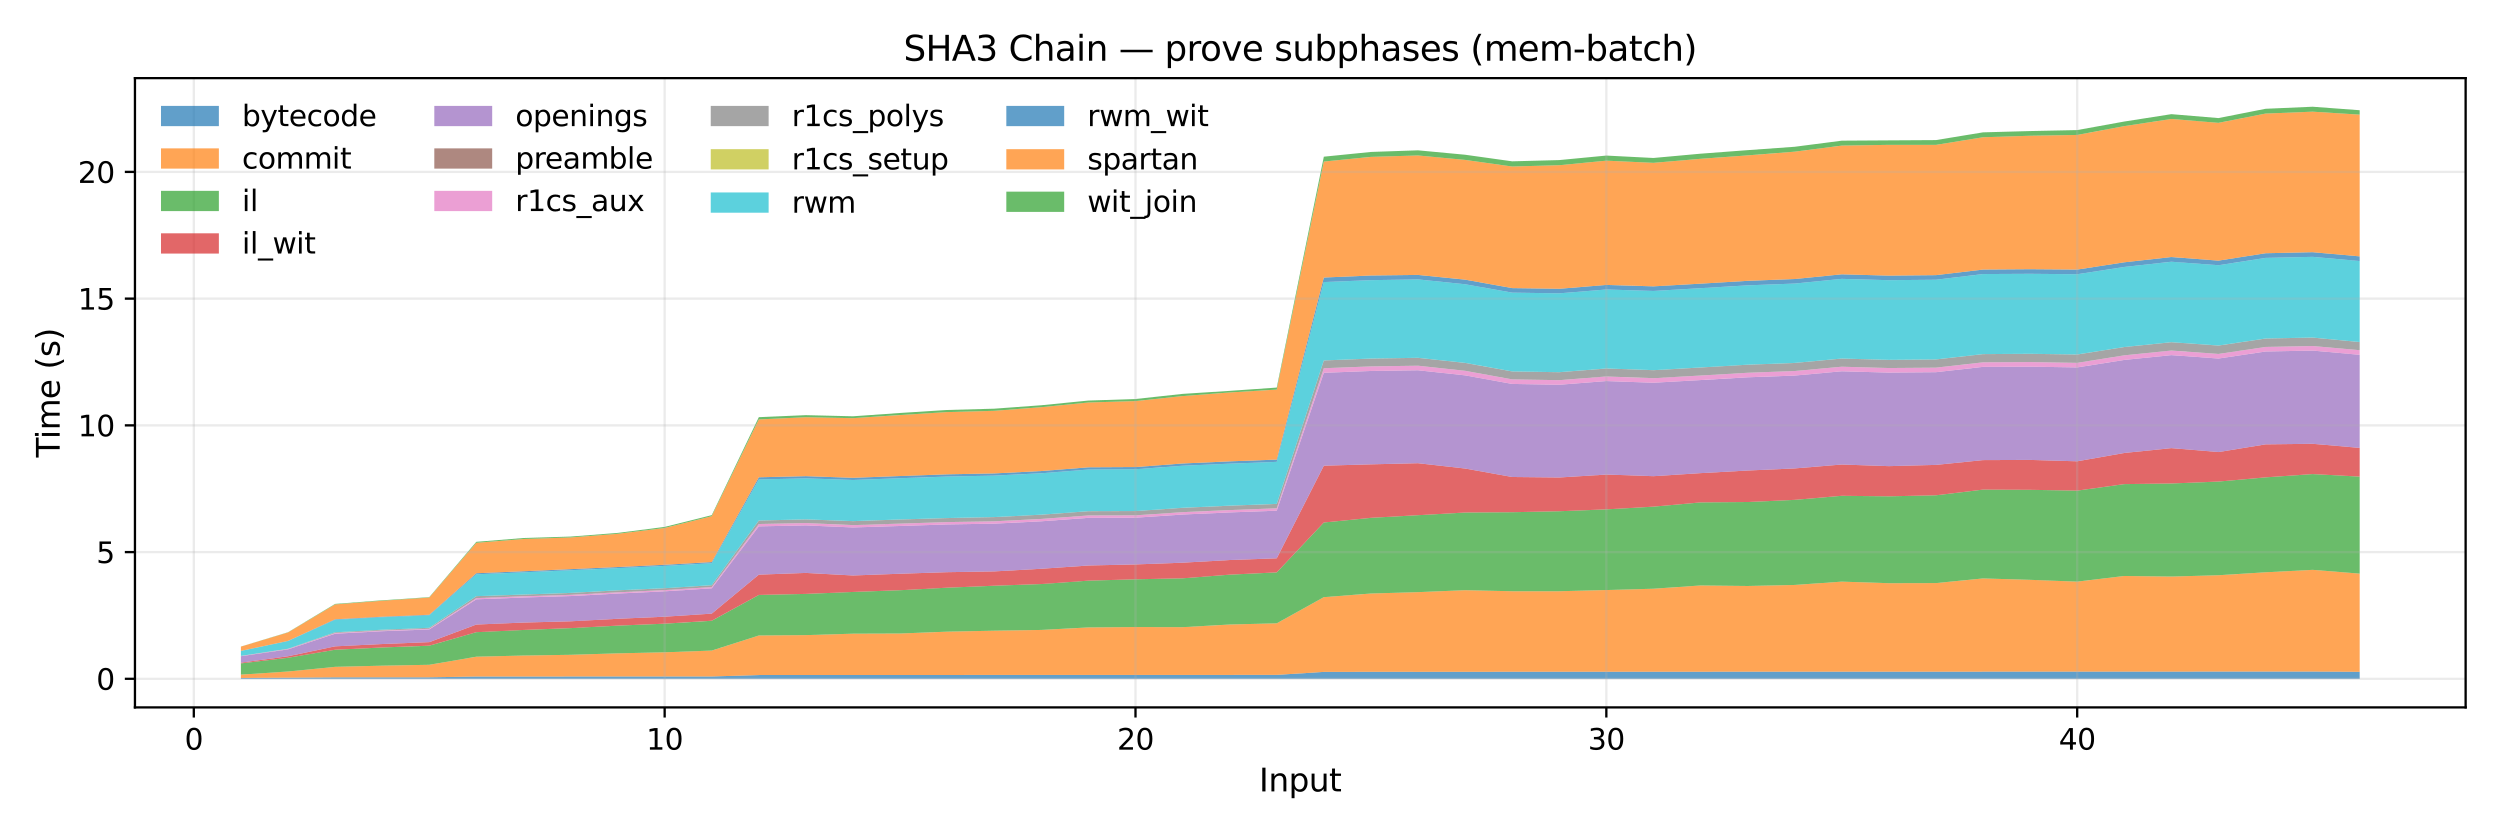 <?xml version="1.0" encoding="utf-8" standalone="no"?>
<!DOCTYPE svg PUBLIC "-//W3C//DTD SVG 1.1//EN"
  "http://www.w3.org/Graphics/SVG/1.1/DTD/svg11.dtd">
<svg xmlns:xlink="http://www.w3.org/1999/xlink" width="864pt" height="288pt" viewBox="0 0 864 288" xmlns="http://www.w3.org/2000/svg" version="1.1">
 <defs>
  <style type="text/css">*{stroke-linejoin: round; stroke-linecap: butt}</style>
 </defs>
 <g id="figure_1">
  <g id="patch_1">
   <path d="M 0 288 
L 864 288 
L 864 0 
L 0 0 
z
" style="fill: #ffffff"/>
  </g>
  <g id="axes_1">
   <g id="patch_2">
    <path d="M 46.64 244.48 
L 852.12 244.48 
L 852.12 27 
L 46.64 27 
z
" style="fill: #ffffff"/>
   </g>
   <g id="FillBetweenPolyCollection_1">
    <path d="M 83.253 234.314 
L 83.253 234.595 
L 99.525 234.595 
L 115.797 234.595 
L 132.07 234.595 
L 148.342 234.595 
L 164.614 234.595 
L 180.887 234.595 
L 197.159 234.595 
L 213.431 234.595 
L 229.704 234.595 
L 245.976 234.595 
L 262.248 234.595 
L 278.521 234.595 
L 294.793 234.595 
L 311.065 234.595 
L 327.338 234.595 
L 343.61 234.595 
L 359.882 234.595 
L 376.155 234.595 
L 392.427 234.595 
L 408.699 234.595 
L 424.972 234.595 
L 441.244 234.595 
L 457.516 234.595 
L 473.788 234.595 
L 490.061 234.595 
L 506.333 234.595 
L 522.605 234.595 
L 538.878 234.595 
L 555.15 234.595 
L 571.422 234.595 
L 587.695 234.595 
L 603.967 234.595 
L 620.239 234.595 
L 636.512 234.595 
L 652.784 234.595 
L 669.056 234.595 
L 685.329 234.595 
L 701.601 234.595 
L 717.873 234.595 
L 734.146 234.595 
L 750.418 234.595 
L 766.69 234.595 
L 782.963 234.595 
L 799.235 234.595 
L 815.507 234.595 
L 815.507 232.177 
L 815.507 232.177 
L 799.235 232.081 
L 782.963 232.089 
L 766.69 232.089 
L 750.418 232.098 
L 734.146 232.098 
L 717.873 232.107 
L 701.601 232.107 
L 685.329 232.116 
L 669.056 232.124 
L 652.784 232.124 
L 636.512 232.133 
L 620.239 232.133 
L 603.967 232.133 
L 587.695 232.142 
L 571.422 232.151 
L 555.15 232.16 
L 538.878 232.16 
L 522.605 232.16 
L 506.333 232.168 
L 490.061 232.186 
L 473.788 232.177 
L 457.516 232.203 
L 441.244 233.237 
L 424.972 233.246 
L 408.699 233.254 
L 392.427 233.254 
L 376.155 233.263 
L 359.882 233.263 
L 343.61 233.263 
L 327.338 233.272 
L 311.065 233.281 
L 294.793 233.289 
L 278.521 233.289 
L 262.248 233.289 
L 245.976 233.789 
L 229.704 233.789 
L 213.431 233.797 
L 197.159 233.797 
L 180.887 233.806 
L 164.614 233.806 
L 148.342 234.078 
L 132.07 234.078 
L 115.797 234.087 
L 99.525 234.218 
L 83.253 234.314 
z
" clip-path="url(#p583b10839e)" style="fill: #1f77b4; fill-opacity: 0.7"/>
   </g>
   <g id="FillBetweenPolyCollection_2">
    <path d="M 83.253 233.141 
L 83.253 234.314 
L 99.525 234.218 
L 115.797 234.087 
L 132.07 234.078 
L 148.342 234.078 
L 164.614 233.806 
L 180.887 233.806 
L 197.159 233.797 
L 213.431 233.797 
L 229.704 233.789 
L 245.976 233.789 
L 262.248 233.289 
L 278.521 233.289 
L 294.793 233.289 
L 311.065 233.281 
L 327.338 233.272 
L 343.61 233.263 
L 359.882 233.263 
L 376.155 233.263 
L 392.427 233.254 
L 408.699 233.254 
L 424.972 233.246 
L 441.244 233.237 
L 457.516 232.203 
L 473.788 232.177 
L 490.061 232.186 
L 506.333 232.168 
L 522.605 232.16 
L 538.878 232.16 
L 555.15 232.16 
L 571.422 232.151 
L 587.695 232.142 
L 603.967 232.133 
L 620.239 232.133 
L 636.512 232.133 
L 652.784 232.124 
L 669.056 232.124 
L 685.329 232.116 
L 701.601 232.107 
L 717.873 232.107 
L 734.146 232.098 
L 750.418 232.098 
L 766.69 232.089 
L 782.963 232.089 
L 799.235 232.081 
L 815.507 232.177 
L 815.507 198.245 
L 815.507 198.245 
L 799.235 196.939 
L 782.963 197.78 
L 766.69 198.805 
L 750.418 199.261 
L 734.146 199.059 
L 717.873 201.012 
L 701.601 200.39 
L 685.329 199.909 
L 669.056 201.512 
L 652.784 201.555 
L 636.512 201.012 
L 620.239 202.16 
L 603.967 202.519 
L 587.695 202.335 
L 571.422 203.465 
L 555.15 203.912 
L 538.878 204.332 
L 522.605 204.332 
L 506.333 203.973 
L 490.061 204.647 
L 473.788 205.12 
L 457.516 206.373 
L 441.244 215.421 
L 424.972 215.833 
L 408.699 216.752 
L 392.427 216.709 
L 376.155 216.84 
L 359.882 217.707 
L 343.61 217.97 
L 327.338 218.303 
L 311.065 218.942 
L 294.793 219.003 
L 278.521 219.494 
L 262.248 219.625 
L 245.976 224.837 
L 229.704 225.433 
L 213.431 225.8 
L 197.159 226.3 
L 180.887 226.554 
L 164.614 226.957 
L 148.342 229.751 
L 132.07 230.057 
L 115.797 230.46 
L 99.525 232.072 
L 83.253 233.141 
z
" clip-path="url(#p583b10839e)" style="fill: #ff7f0e; fill-opacity: 0.7"/>
   </g>
   <g id="FillBetweenPolyCollection_3">
    <path d="M 83.253 229.269 
L 83.253 233.141 
L 99.525 232.072 
L 115.797 230.46 
L 132.07 230.057 
L 148.342 229.751 
L 164.614 226.957 
L 180.887 226.554 
L 197.159 226.3 
L 213.431 225.8 
L 229.704 225.433 
L 245.976 224.837 
L 262.248 219.625 
L 278.521 219.494 
L 294.793 219.003 
L 311.065 218.942 
L 327.338 218.303 
L 343.61 217.97 
L 359.882 217.707 
L 376.155 216.84 
L 392.427 216.709 
L 408.699 216.752 
L 424.972 215.833 
L 441.244 215.421 
L 457.516 206.373 
L 473.788 205.12 
L 490.061 204.647 
L 506.333 203.973 
L 522.605 204.332 
L 538.878 204.332 
L 555.15 203.912 
L 571.422 203.465 
L 587.695 202.335 
L 603.967 202.519 
L 620.239 202.16 
L 636.512 201.012 
L 652.784 201.555 
L 669.056 201.512 
L 685.329 199.909 
L 701.601 200.39 
L 717.873 201.012 
L 734.146 199.059 
L 750.418 199.261 
L 766.69 198.805 
L 782.963 197.78 
L 799.235 196.939 
L 815.507 198.245 
L 815.507 164.715 
L 815.507 164.715 
L 799.235 163.839 
L 782.963 164.978 
L 766.69 166.423 
L 750.418 167.089 
L 734.146 167.308 
L 717.873 169.559 
L 701.601 169.278 
L 685.329 169.208 
L 669.056 171.17 
L 652.784 171.529 
L 636.512 171.346 
L 620.239 172.747 
L 603.967 173.491 
L 587.695 173.632 
L 571.422 175.094 
L 555.15 176.032 
L 538.878 176.68 
L 522.605 177.021 
L 506.333 177.126 
L 490.061 178.046 
L 473.788 178.957 
L 457.516 180.569 
L 441.244 197.815 
L 424.972 198.604 
L 408.699 199.865 
L 392.427 200.207 
L 376.155 200.671 
L 359.882 201.844 
L 343.61 202.423 
L 327.338 203.106 
L 311.065 203.973 
L 294.793 204.577 
L 278.521 205.252 
L 262.248 205.611 
L 245.976 214.528 
L 229.704 215.544 
L 213.431 216.218 
L 197.159 217.076 
L 180.887 217.716 
L 164.614 218.478 
L 148.342 223.146 
L 132.07 223.768 
L 115.797 224.548 
L 99.525 227.325 
L 83.253 229.269 
z
" clip-path="url(#p583b10839e)" style="fill: #2ca02c; fill-opacity: 0.7"/>
   </g>
   <g id="FillBetweenPolyCollection_4">
    <path d="M 83.253 229.006 
L 83.253 229.269 
L 99.525 227.325 
L 115.797 224.548 
L 132.07 223.768 
L 148.342 223.146 
L 164.614 218.478 
L 180.887 217.716 
L 197.159 217.076 
L 213.431 216.218 
L 229.704 215.544 
L 245.976 214.528 
L 262.248 205.611 
L 278.521 205.252 
L 294.793 204.577 
L 311.065 203.973 
L 327.338 203.106 
L 343.61 202.423 
L 359.882 201.844 
L 376.155 200.671 
L 392.427 200.207 
L 408.699 199.865 
L 424.972 198.604 
L 441.244 197.815 
L 457.516 180.569 
L 473.788 178.957 
L 490.061 178.046 
L 506.333 177.126 
L 522.605 177.021 
L 538.878 176.68 
L 555.15 176.032 
L 571.422 175.094 
L 587.695 173.632 
L 603.967 173.491 
L 620.239 172.747 
L 636.512 171.346 
L 652.784 171.529 
L 669.056 171.17 
L 685.329 169.208 
L 701.601 169.278 
L 717.873 169.559 
L 734.146 167.308 
L 750.418 167.089 
L 766.69 166.423 
L 782.963 164.978 
L 799.235 163.839 
L 815.507 164.715 
L 815.507 154.791 
L 815.507 154.791 
L 799.235 153.372 
L 782.963 153.573 
L 766.69 156.227 
L 750.418 154.87 
L 734.146 156.543 
L 717.873 159.424 
L 701.601 158.943 
L 685.329 159.013 
L 669.056 160.668 
L 652.784 161.097 
L 636.512 160.537 
L 620.239 161.886 
L 603.967 162.613 
L 587.695 163.515 
L 571.422 164.566 
L 555.15 164.005 
L 538.878 165.021 
L 522.605 164.846 
L 506.333 161.921 
L 490.061 160.081 
L 473.788 160.476 
L 457.516 160.94 
L 441.244 192.945 
L 424.972 193.541 
L 408.699 194.461 
L 392.427 195.065 
L 376.155 195.433 
L 359.882 196.563 
L 343.61 197.474 
L 327.338 197.745 
L 311.065 198.28 
L 294.793 198.884 
L 278.521 197.999 
L 262.248 198.595 
L 245.976 212.066 
L 229.704 213.126 
L 213.431 213.853 
L 197.159 214.72 
L 180.887 215.158 
L 164.614 215.841 
L 148.342 221.92 
L 132.07 222.568 
L 115.797 223.374 
L 99.525 226.799 
L 83.253 229.006 
z
" clip-path="url(#p583b10839e)" style="fill: #d62728; fill-opacity: 0.7"/>
   </g>
   <g id="FillBetweenPolyCollection_5">
    <path d="M 83.253 226.773 
L 83.253 229.006 
L 99.525 226.799 
L 115.797 223.374 
L 132.07 222.568 
L 148.342 221.92 
L 164.614 215.841 
L 180.887 215.158 
L 197.159 214.72 
L 213.431 213.853 
L 229.704 213.126 
L 245.976 212.066 
L 262.248 198.595 
L 278.521 197.999 
L 294.793 198.884 
L 311.065 198.28 
L 327.338 197.745 
L 343.61 197.474 
L 359.882 196.563 
L 376.155 195.433 
L 392.427 195.065 
L 408.699 194.461 
L 424.972 193.541 
L 441.244 192.945 
L 457.516 160.94 
L 473.788 160.476 
L 490.061 160.081 
L 506.333 161.921 
L 522.605 164.846 
L 538.878 165.021 
L 555.15 164.005 
L 571.422 164.566 
L 587.695 163.515 
L 603.967 162.613 
L 620.239 161.886 
L 636.512 160.537 
L 652.784 161.097 
L 669.056 160.668 
L 685.329 159.013 
L 701.601 158.943 
L 717.873 159.424 
L 734.146 156.543 
L 750.418 154.87 
L 766.69 156.227 
L 782.963 153.573 
L 799.235 153.372 
L 815.507 154.791 
L 815.507 122.619 
L 815.507 122.619 
L 799.235 121.156 
L 782.963 121.48 
L 766.69 123.907 
L 750.418 122.733 
L 734.146 124.388 
L 717.873 126.981 
L 701.601 126.709 
L 685.329 126.788 
L 669.056 128.628 
L 652.784 128.768 
L 636.512 128.312 
L 620.239 129.793 
L 603.967 130.397 
L 587.695 131.352 
L 571.422 132.271 
L 555.15 131.693 
L 538.878 132.972 
L 522.605 132.683 
L 506.333 129.723 
L 490.061 127.962 
L 473.788 128.207 
L 457.516 128.838 
L 441.244 176.487 
L 424.972 177.091 
L 408.699 177.818 
L 392.427 178.913 
L 376.155 178.957 
L 359.882 180.157 
L 343.61 180.972 
L 327.338 181.243 
L 311.065 181.778 
L 294.793 182.286 
L 278.521 181.576 
L 262.248 181.909 
L 245.976 203.316 
L 229.704 204.358 
L 213.431 205.129 
L 197.159 205.996 
L 180.887 206.496 
L 164.614 207.126 
L 148.342 217.532 
L 132.07 218.145 
L 115.797 219.012 
L 99.525 224.417 
L 83.253 226.773 
z
" clip-path="url(#p583b10839e)" style="fill: #9467bd; fill-opacity: 0.7"/>
   </g>
   <g id="FillBetweenPolyCollection_6">
    <path d="M 83.253 226.773 
L 83.253 226.773 
L 99.525 224.417 
L 115.797 219.012 
L 132.07 218.145 
L 148.342 217.532 
L 164.614 207.126 
L 180.887 206.496 
L 197.159 205.996 
L 213.431 205.129 
L 229.704 204.358 
L 245.976 203.316 
L 262.248 181.909 
L 278.521 181.576 
L 294.793 182.286 
L 311.065 181.778 
L 327.338 181.243 
L 343.61 180.972 
L 359.882 180.157 
L 376.155 178.957 
L 392.427 178.913 
L 408.699 177.818 
L 424.972 177.091 
L 441.244 176.487 
L 457.516 128.838 
L 473.788 128.207 
L 490.061 127.962 
L 506.333 129.723 
L 522.605 132.683 
L 538.878 132.972 
L 555.15 131.693 
L 571.422 132.271 
L 587.695 131.352 
L 603.967 130.397 
L 620.239 129.793 
L 636.512 128.312 
L 652.784 128.768 
L 669.056 128.628 
L 685.329 126.788 
L 701.601 126.709 
L 717.873 126.981 
L 734.146 124.388 
L 750.418 122.733 
L 766.69 123.907 
L 782.963 121.48 
L 799.235 121.156 
L 815.507 122.619 
L 815.507 122.619 
L 815.507 122.619 
L 799.235 121.156 
L 782.963 121.48 
L 766.69 123.907 
L 750.418 122.733 
L 734.146 124.388 
L 717.873 126.981 
L 701.601 126.709 
L 685.329 126.788 
L 669.056 128.628 
L 652.784 128.768 
L 636.512 128.312 
L 620.239 129.793 
L 603.967 130.397 
L 587.695 131.352 
L 571.422 132.271 
L 555.15 131.693 
L 538.878 132.972 
L 522.605 132.683 
L 506.333 129.723 
L 490.061 127.962 
L 473.788 128.207 
L 457.516 128.838 
L 441.244 176.487 
L 424.972 177.091 
L 408.699 177.818 
L 392.427 178.913 
L 376.155 178.957 
L 359.882 180.157 
L 343.61 180.972 
L 327.338 181.243 
L 311.065 181.778 
L 294.793 182.286 
L 278.521 181.576 
L 262.248 181.909 
L 245.976 203.316 
L 229.704 204.358 
L 213.431 205.129 
L 197.159 205.996 
L 180.887 206.496 
L 164.614 207.126 
L 148.342 217.532 
L 132.07 218.145 
L 115.797 219.012 
L 99.525 224.417 
L 83.253 226.773 
z
" clip-path="url(#p583b10839e)" style="fill: #8c564b; fill-opacity: 0.7"/>
   </g>
   <g id="FillBetweenPolyCollection_7">
    <path d="M 83.253 226.703 
L 83.253 226.773 
L 99.525 224.417 
L 115.797 219.012 
L 132.07 218.145 
L 148.342 217.532 
L 164.614 207.126 
L 180.887 206.496 
L 197.159 205.996 
L 213.431 205.129 
L 229.704 204.358 
L 245.976 203.316 
L 262.248 181.909 
L 278.521 181.576 
L 294.793 182.286 
L 311.065 181.778 
L 327.338 181.243 
L 343.61 180.972 
L 359.882 180.157 
L 376.155 178.957 
L 392.427 178.913 
L 408.699 177.818 
L 424.972 177.091 
L 441.244 176.487 
L 457.516 128.838 
L 473.788 128.207 
L 490.061 127.962 
L 506.333 129.723 
L 522.605 132.683 
L 538.878 132.972 
L 555.15 131.693 
L 571.422 132.271 
L 587.695 131.352 
L 603.967 130.397 
L 620.239 129.793 
L 636.512 128.312 
L 652.784 128.768 
L 669.056 128.628 
L 685.329 126.788 
L 701.601 126.709 
L 717.873 126.981 
L 734.146 124.388 
L 750.418 122.733 
L 766.69 123.907 
L 782.963 121.48 
L 799.235 121.156 
L 815.507 122.619 
L 815.507 121.034 
L 815.507 121.034 
L 799.235 119.58 
L 782.963 119.904 
L 766.69 122.321 
L 750.418 121.147 
L 734.146 122.803 
L 717.873 125.404 
L 701.601 125.133 
L 685.329 125.22 
L 669.056 127.06 
L 652.784 127.191 
L 636.512 126.736 
L 620.239 128.225 
L 603.967 128.829 
L 587.695 129.784 
L 571.422 130.704 
L 555.15 130.108 
L 538.878 131.387 
L 522.605 131.106 
L 506.333 128.146 
L 490.061 126.385 
L 473.788 126.631 
L 457.516 127.261 
L 441.244 175.672 
L 424.972 176.277 
L 408.699 177.004 
L 392.427 178.099 
L 376.155 178.143 
L 359.882 179.343 
L 343.61 180.166 
L 327.338 180.437 
L 311.065 180.963 
L 294.793 181.48 
L 278.521 180.761 
L 262.248 181.103 
L 245.976 202.887 
L 229.704 203.929 
L 213.431 204.7 
L 197.159 205.576 
L 180.887 206.066 
L 164.614 206.706 
L 148.342 217.295 
L 132.07 217.917 
L 115.797 218.784 
L 99.525 224.285 
L 83.253 226.703 
z
" clip-path="url(#p583b10839e)" style="fill: #e377c2; fill-opacity: 0.7"/>
   </g>
   <g id="FillBetweenPolyCollection_8">
    <path d="M 83.253 226.676 
L 83.253 226.703 
L 99.525 224.285 
L 115.797 218.784 
L 132.07 217.917 
L 148.342 217.295 
L 164.614 206.706 
L 180.887 206.066 
L 197.159 205.576 
L 213.431 204.7 
L 229.704 203.929 
L 245.976 202.887 
L 262.248 181.103 
L 278.521 180.761 
L 294.793 181.48 
L 311.065 180.963 
L 327.338 180.437 
L 343.61 180.166 
L 359.882 179.343 
L 376.155 178.143 
L 392.427 178.099 
L 408.699 177.004 
L 424.972 176.277 
L 441.244 175.672 
L 457.516 127.261 
L 473.788 126.631 
L 490.061 126.385 
L 506.333 128.146 
L 522.605 131.106 
L 538.878 131.387 
L 555.15 130.108 
L 571.422 130.704 
L 587.695 129.784 
L 603.967 128.829 
L 620.239 128.225 
L 636.512 126.736 
L 652.784 127.191 
L 669.056 127.06 
L 685.329 125.22 
L 701.601 125.133 
L 717.873 125.404 
L 734.146 122.803 
L 750.418 121.147 
L 766.69 122.321 
L 782.963 119.904 
L 799.235 119.58 
L 815.507 121.034 
L 815.507 118.222 
L 815.507 118.222 
L 799.235 116.663 
L 782.963 116.996 
L 766.69 119.422 
L 750.418 118.266 
L 734.146 119.93 
L 717.873 122.514 
L 701.601 122.277 
L 685.329 122.382 
L 669.056 124.222 
L 652.784 124.371 
L 636.512 123.915 
L 620.239 125.431 
L 603.967 126.044 
L 587.695 127.007 
L 571.422 127.936 
L 555.15 127.349 
L 538.878 128.636 
L 522.605 128.365 
L 506.333 125.413 
L 490.061 123.661 
L 473.788 123.924 
L 457.516 124.572 
L 441.244 174.14 
L 424.972 174.762 
L 408.699 175.497 
L 392.427 176.618 
L 376.155 176.671 
L 359.882 177.871 
L 343.61 178.703 
L 327.338 179.045 
L 311.065 179.535 
L 294.793 180.105 
L 278.521 179.5 
L 262.248 179.894 
L 245.976 202.239 
L 229.704 203.29 
L 213.431 204.017 
L 197.159 204.91 
L 180.887 205.479 
L 164.614 206.031 
L 148.342 216.971 
L 132.07 217.637 
L 115.797 218.522 
L 99.525 224.215 
L 83.253 226.676 
z
" clip-path="url(#p583b10839e)" style="fill: #7f7f7f; fill-opacity: 0.7"/>
   </g>
   <g id="FillBetweenPolyCollection_9">
    <path d="M 83.253 226.668 
L 83.253 226.676 
L 99.525 224.215 
L 115.797 218.522 
L 132.07 217.637 
L 148.342 216.971 
L 164.614 206.031 
L 180.887 205.479 
L 197.159 204.91 
L 213.431 204.017 
L 229.704 203.29 
L 245.976 202.239 
L 262.248 179.894 
L 278.521 179.5 
L 294.793 180.105 
L 311.065 179.535 
L 327.338 179.045 
L 343.61 178.703 
L 359.882 177.871 
L 376.155 176.671 
L 392.427 176.618 
L 408.699 175.497 
L 424.972 174.762 
L 441.244 174.14 
L 457.516 124.572 
L 473.788 123.924 
L 490.061 123.661 
L 506.333 125.413 
L 522.605 128.365 
L 538.878 128.636 
L 555.15 127.349 
L 571.422 127.936 
L 587.695 127.007 
L 603.967 126.044 
L 620.239 125.431 
L 636.512 123.915 
L 652.784 124.371 
L 669.056 124.222 
L 685.329 122.382 
L 701.601 122.277 
L 717.873 122.514 
L 734.146 119.93 
L 750.418 118.266 
L 766.69 119.422 
L 782.963 116.996 
L 799.235 116.663 
L 815.507 118.222 
L 815.507 118.213 
L 815.507 118.213 
L 799.235 116.654 
L 782.963 116.987 
L 766.69 119.413 
L 750.418 118.257 
L 734.146 119.921 
L 717.873 122.505 
L 701.601 122.269 
L 685.329 122.374 
L 669.056 124.213 
L 652.784 124.362 
L 636.512 123.907 
L 620.239 125.422 
L 603.967 126.035 
L 587.695 126.998 
L 571.422 127.927 
L 555.15 127.34 
L 538.878 128.628 
L 522.605 128.356 
L 506.333 125.404 
L 490.061 123.653 
L 473.788 123.915 
L 457.516 124.563 
L 441.244 174.131 
L 424.972 174.753 
L 408.699 175.489 
L 392.427 176.61 
L 376.155 176.662 
L 359.882 177.862 
L 343.61 178.694 
L 327.338 179.036 
L 311.065 179.526 
L 294.793 180.096 
L 278.521 179.491 
L 262.248 179.886 
L 245.976 202.23 
L 229.704 203.281 
L 213.431 204.008 
L 197.159 204.901 
L 180.887 205.471 
L 164.614 206.023 
L 148.342 216.963 
L 132.07 217.628 
L 115.797 218.513 
L 99.525 224.206 
L 83.253 226.668 
z
" clip-path="url(#p583b10839e)" style="fill: #bcbd22; fill-opacity: 0.7"/>
   </g>
   <g id="FillBetweenPolyCollection_10">
    <path d="M 83.253 224.968 
L 83.253 226.668 
L 99.525 224.206 
L 115.797 218.513 
L 132.07 217.628 
L 148.342 216.963 
L 164.614 206.023 
L 180.887 205.471 
L 197.159 204.901 
L 213.431 204.008 
L 229.704 203.281 
L 245.976 202.23 
L 262.248 179.886 
L 278.521 179.491 
L 294.793 180.096 
L 311.065 179.526 
L 327.338 179.036 
L 343.61 178.694 
L 359.882 177.862 
L 376.155 176.662 
L 392.427 176.61 
L 408.699 175.489 
L 424.972 174.753 
L 441.244 174.131 
L 457.516 124.563 
L 473.788 123.915 
L 490.061 123.653 
L 506.333 125.404 
L 522.605 128.356 
L 538.878 128.628 
L 555.15 127.34 
L 571.422 127.927 
L 587.695 126.998 
L 603.967 126.035 
L 620.239 125.422 
L 636.512 123.907 
L 652.784 124.362 
L 669.056 124.213 
L 685.329 122.374 
L 701.601 122.269 
L 717.873 122.505 
L 734.146 119.921 
L 750.418 118.257 
L 766.69 119.413 
L 782.963 116.987 
L 799.235 116.654 
L 815.507 118.213 
L 815.507 90.219 
L 815.507 90.219 
L 799.235 88.765 
L 782.963 89.133 
L 766.69 91.665 
L 750.418 90.456 
L 734.146 92.26 
L 717.873 94.774 
L 701.601 94.625 
L 685.329 94.713 
L 669.056 96.675 
L 652.784 96.832 
L 636.512 96.377 
L 620.239 97.997 
L 603.967 98.619 
L 587.695 99.6 
L 571.422 100.555 
L 555.15 100.047 
L 538.878 101.378 
L 522.605 101.133 
L 506.333 98.234 
L 490.061 96.561 
L 473.788 96.824 
L 457.516 97.472 
L 441.244 159.617 
L 424.972 160.239 
L 408.699 160.957 
L 392.427 162.166 
L 376.155 162.271 
L 359.882 163.55 
L 343.61 164.373 
L 327.338 164.697 
L 311.065 165.275 
L 294.793 165.88 
L 278.521 165.319 
L 262.248 165.705 
L 245.976 194.653 
L 229.704 195.573 
L 213.431 196.344 
L 197.159 197.071 
L 180.887 197.798 
L 164.614 198.481 
L 148.342 212.653 
L 132.07 213.319 
L 115.797 214.203 
L 99.525 221.552 
L 83.253 224.968 
z
" clip-path="url(#p583b10839e)" style="fill: #17becf; fill-opacity: 0.7"/>
   </g>
   <g id="FillBetweenPolyCollection_11">
    <path d="M 83.253 224.933 
L 83.253 224.968 
L 99.525 221.552 
L 115.797 214.203 
L 132.07 213.319 
L 148.342 212.653 
L 164.614 198.481 
L 180.887 197.798 
L 197.159 197.071 
L 213.431 196.344 
L 229.704 195.573 
L 245.976 194.653 
L 262.248 165.705 
L 278.521 165.319 
L 294.793 165.88 
L 311.065 165.275 
L 327.338 164.697 
L 343.61 164.373 
L 359.882 163.55 
L 376.155 162.271 
L 392.427 162.166 
L 408.699 160.957 
L 424.972 160.239 
L 441.244 159.617 
L 457.516 97.472 
L 473.788 96.824 
L 490.061 96.561 
L 506.333 98.234 
L 522.605 101.133 
L 538.878 101.378 
L 555.15 100.047 
L 571.422 100.555 
L 587.695 99.6 
L 603.967 98.619 
L 620.239 97.997 
L 636.512 96.377 
L 652.784 96.832 
L 669.056 96.675 
L 685.329 94.713 
L 701.601 94.625 
L 717.873 94.774 
L 734.146 92.26 
L 750.418 90.456 
L 766.69 91.665 
L 782.963 89.133 
L 799.235 88.765 
L 815.507 90.219 
L 815.507 88.599 
L 815.507 88.599 
L 799.235 87.154 
L 782.963 87.521 
L 766.69 90.07 
L 750.418 88.827 
L 734.146 90.648 
L 717.873 93.162 
L 701.601 93.031 
L 685.329 93.154 
L 669.056 95.089 
L 652.784 95.256 
L 636.512 94.8 
L 620.239 96.429 
L 603.967 97.051 
L 587.695 98.032 
L 571.422 98.961 
L 555.15 98.47 
L 538.878 99.802 
L 522.605 99.565 
L 506.333 96.64 
L 490.061 95.01 
L 473.788 95.212 
L 457.516 95.913 
L 441.244 158.829 
L 424.972 159.442 
L 408.699 160.178 
L 392.427 161.404 
L 376.155 161.5 
L 359.882 162.779 
L 343.61 163.611 
L 327.338 163.927 
L 311.065 164.513 
L 294.793 165.127 
L 278.521 164.557 
L 262.248 164.951 
L 245.976 194.25 
L 229.704 195.188 
L 213.431 195.958 
L 197.159 196.694 
L 180.887 197.421 
L 164.614 198.104 
L 148.342 212.46 
L 132.07 213.135 
L 115.797 214.02 
L 99.525 221.482 
L 83.253 224.933 
z
" clip-path="url(#p583b10839e)" style="fill: #1f77b4; fill-opacity: 0.7"/>
   </g>
   <g id="FillBetweenPolyCollection_12">
    <path d="M 83.253 223.471 
L 83.253 224.933 
L 99.525 221.482 
L 115.797 214.02 
L 132.07 213.135 
L 148.342 212.46 
L 164.614 198.104 
L 180.887 197.421 
L 197.159 196.694 
L 213.431 195.958 
L 229.704 195.188 
L 245.976 194.25 
L 262.248 164.951 
L 278.521 164.557 
L 294.793 165.127 
L 311.065 164.513 
L 327.338 163.927 
L 343.61 163.611 
L 359.882 162.779 
L 376.155 161.5 
L 392.427 161.404 
L 408.699 160.178 
L 424.972 159.442 
L 441.244 158.829 
L 457.516 95.913 
L 473.788 95.212 
L 490.061 95.01 
L 506.333 96.64 
L 522.605 99.565 
L 538.878 99.802 
L 555.15 98.47 
L 571.422 98.961 
L 587.695 98.032 
L 603.967 97.051 
L 620.239 96.429 
L 636.512 94.8 
L 652.784 95.256 
L 669.056 95.089 
L 685.329 93.154 
L 701.601 93.031 
L 717.873 93.162 
L 734.146 90.648 
L 750.418 88.827 
L 766.69 90.07 
L 782.963 87.521 
L 799.235 87.154 
L 815.507 88.599 
L 815.507 39.618 
L 815.507 39.618 
L 799.235 38.593 
L 782.963 39.25 
L 766.69 42.456 
L 750.418 41.116 
L 734.146 43.586 
L 717.873 46.634 
L 701.601 46.915 
L 685.329 47.431 
L 669.056 50.068 
L 652.784 50.059 
L 636.512 50.322 
L 620.239 52.415 
L 603.967 53.703 
L 587.695 54.885 
L 571.422 56.278 
L 555.15 55.525 
L 538.878 57.093 
L 522.605 57.548 
L 506.333 55.262 
L 490.061 53.729 
L 473.788 54.22 
L 457.516 55.831 
L 441.244 134.636 
L 424.972 135.635 
L 408.699 136.879 
L 392.427 138.613 
L 376.155 139.103 
L 359.882 140.724 
L 343.61 141.976 
L 327.338 142.414 
L 311.065 143.43 
L 294.793 144.517 
L 278.521 144.192 
L 262.248 144.955 
L 245.976 178.388 
L 229.704 182.461 
L 213.431 184.484 
L 197.159 185.745 
L 180.887 186.271 
L 164.614 187.594 
L 148.342 206.513 
L 132.07 207.617 
L 115.797 208.887 
L 99.525 218.583 
L 83.253 223.471 
z
" clip-path="url(#p583b10839e)" style="fill: #ff7f0e; fill-opacity: 0.7"/>
   </g>
   <g id="FillBetweenPolyCollection_13">
    <path d="M 83.253 223.444 
L 83.253 223.471 
L 99.525 218.583 
L 115.797 208.887 
L 132.07 207.617 
L 148.342 206.513 
L 164.614 187.594 
L 180.887 186.271 
L 197.159 185.745 
L 213.431 184.484 
L 229.704 182.461 
L 245.976 178.388 
L 262.248 144.955 
L 278.521 144.192 
L 294.793 144.517 
L 311.065 143.43 
L 327.338 142.414 
L 343.61 141.976 
L 359.882 140.724 
L 376.155 139.103 
L 392.427 138.613 
L 408.699 136.879 
L 424.972 135.635 
L 441.244 134.636 
L 457.516 55.831 
L 473.788 54.22 
L 490.061 53.729 
L 506.333 55.262 
L 522.605 57.548 
L 538.878 57.093 
L 555.15 55.525 
L 571.422 56.278 
L 587.695 54.885 
L 603.967 53.703 
L 620.239 52.415 
L 636.512 50.322 
L 652.784 50.059 
L 669.056 50.068 
L 685.329 47.431 
L 701.601 46.915 
L 717.873 46.634 
L 734.146 43.586 
L 750.418 41.116 
L 766.69 42.456 
L 782.963 39.25 
L 799.235 38.593 
L 815.507 39.618 
L 815.507 38.094 
L 815.507 38.094 
L 799.235 36.885 
L 782.963 37.595 
L 766.69 40.81 
L 750.418 39.452 
L 734.146 42.001 
L 717.873 44.953 
L 701.601 45.294 
L 685.329 45.741 
L 669.056 48.412 
L 652.784 48.509 
L 636.512 48.614 
L 620.239 50.725 
L 603.967 51.89 
L 587.695 53.116 
L 571.422 54.596 
L 555.15 53.764 
L 538.878 55.323 
L 522.605 55.752 
L 506.333 53.475 
L 490.061 51.951 
L 473.788 52.512 
L 457.516 54.15 
L 441.244 133.944 
L 424.972 135.083 
L 408.699 136.125 
L 392.427 137.895 
L 376.155 138.429 
L 359.882 140.049 
L 343.61 141.241 
L 327.338 141.687 
L 311.065 142.721 
L 294.793 143.868 
L 278.521 143.474 
L 262.248 144.175 
L 245.976 178.037 
L 229.704 182.093 
L 213.431 184.178 
L 197.159 185.439 
L 180.887 185.938 
L 164.614 187.252 
L 148.342 206.373 
L 132.07 207.45 
L 115.797 208.712 
L 99.525 218.504 
L 83.253 223.444 
z
" clip-path="url(#p583b10839e)" style="fill: #2ca02c; fill-opacity: 0.7"/>
   </g>
   <g id="matplotlib.axis_1">
    <g id="xtick_1">
     <g id="line2d_1">
      <path d="M 66.98 244.48 
L 66.98 27 
" clip-path="url(#p583b10839e)" style="fill: none; stroke: #b0b0b0; stroke-opacity: 0.25; stroke-width: 0.8; stroke-linecap: square"/>
     </g>
     <g id="line2d_2">
      <defs>
       <path id="mdc4e4db7ec" d="M 0 0 
L 0 3.5 
" style="stroke: #000000; stroke-width: 0.8"/>
      </defs>
      <g>
       <use xlink:href="#mdc4e4db7ec" x="66.98" y="244.48" style="stroke: #000000; stroke-width: 0.8"/>
      </g>
     </g>
     <g id="text_1">
      <!-- 0 -->
      <g transform="translate(63.799 259.078) scale(0.1 -0.1)">
       <defs>
        <path id="DejaVuSans-30" d="M 2034 4250 
Q 1547 4250 1301 3770 
Q 1056 3291 1056 2328 
Q 1056 1369 1301 889 
Q 1547 409 2034 409 
Q 2525 409 2770 889 
Q 3016 1369 3016 2328 
Q 3016 3291 2770 3770 
Q 2525 4250 2034 4250 
z
M 2034 4750 
Q 2819 4750 3233 4129 
Q 3647 3509 3647 2328 
Q 3647 1150 3233 529 
Q 2819 -91 2034 -91 
Q 1250 -91 836 529 
Q 422 1150 422 2328 
Q 422 3509 836 4129 
Q 1250 4750 2034 4750 
z
" transform="scale(0.016)"/>
       </defs>
       <use xlink:href="#DejaVuSans-30"/>
      </g>
     </g>
    </g>
    <g id="xtick_2">
     <g id="line2d_3">
      <path d="M 229.704 244.48 
L 229.704 27 
" clip-path="url(#p583b10839e)" style="fill: none; stroke: #b0b0b0; stroke-opacity: 0.25; stroke-width: 0.8; stroke-linecap: square"/>
     </g>
     <g id="line2d_4">
      <g>
       <use xlink:href="#mdc4e4db7ec" x="229.704" y="244.48" style="stroke: #000000; stroke-width: 0.8"/>
      </g>
     </g>
     <g id="text_2">
      <!-- 10 -->
      <g transform="translate(223.341 259.078) scale(0.1 -0.1)">
       <defs>
        <path id="DejaVuSans-31" d="M 794 531 
L 1825 531 
L 1825 4091 
L 703 3866 
L 703 4441 
L 1819 4666 
L 2450 4666 
L 2450 531 
L 3481 531 
L 3481 0 
L 794 0 
L 794 531 
z
" transform="scale(0.016)"/>
       </defs>
       <use xlink:href="#DejaVuSans-31"/>
       <use xlink:href="#DejaVuSans-30" transform="translate(63.623 0)"/>
      </g>
     </g>
    </g>
    <g id="xtick_3">
     <g id="line2d_5">
      <path d="M 392.427 244.48 
L 392.427 27 
" clip-path="url(#p583b10839e)" style="fill: none; stroke: #b0b0b0; stroke-opacity: 0.25; stroke-width: 0.8; stroke-linecap: square"/>
     </g>
     <g id="line2d_6">
      <g>
       <use xlink:href="#mdc4e4db7ec" x="392.427" y="244.48" style="stroke: #000000; stroke-width: 0.8"/>
      </g>
     </g>
     <g id="text_3">
      <!-- 20 -->
      <g transform="translate(386.064 259.078) scale(0.1 -0.1)">
       <defs>
        <path id="DejaVuSans-32" d="M 1228 531 
L 3431 531 
L 3431 0 
L 469 0 
L 469 531 
Q 828 903 1448 1529 
Q 2069 2156 2228 2338 
Q 2531 2678 2651 2914 
Q 2772 3150 2772 3378 
Q 2772 3750 2511 3984 
Q 2250 4219 1831 4219 
Q 1534 4219 1204 4116 
Q 875 4013 500 3803 
L 500 4441 
Q 881 4594 1212 4672 
Q 1544 4750 1819 4750 
Q 2544 4750 2975 4387 
Q 3406 4025 3406 3419 
Q 3406 3131 3298 2873 
Q 3191 2616 2906 2266 
Q 2828 2175 2409 1742 
Q 1991 1309 1228 531 
z
" transform="scale(0.016)"/>
       </defs>
       <use xlink:href="#DejaVuSans-32"/>
       <use xlink:href="#DejaVuSans-30" transform="translate(63.623 0)"/>
      </g>
     </g>
    </g>
    <g id="xtick_4">
     <g id="line2d_7">
      <path d="M 555.15 244.48 
L 555.15 27 
" clip-path="url(#p583b10839e)" style="fill: none; stroke: #b0b0b0; stroke-opacity: 0.25; stroke-width: 0.8; stroke-linecap: square"/>
     </g>
     <g id="line2d_8">
      <g>
       <use xlink:href="#mdc4e4db7ec" x="555.15" y="244.48" style="stroke: #000000; stroke-width: 0.8"/>
      </g>
     </g>
     <g id="text_4">
      <!-- 30 -->
      <g transform="translate(548.788 259.078) scale(0.1 -0.1)">
       <defs>
        <path id="DejaVuSans-33" d="M 2597 2516 
Q 3050 2419 3304 2112 
Q 3559 1806 3559 1356 
Q 3559 666 3084 287 
Q 2609 -91 1734 -91 
Q 1441 -91 1130 -33 
Q 819 25 488 141 
L 488 750 
Q 750 597 1062 519 
Q 1375 441 1716 441 
Q 2309 441 2620 675 
Q 2931 909 2931 1356 
Q 2931 1769 2642 2001 
Q 2353 2234 1838 2234 
L 1294 2234 
L 1294 2753 
L 1863 2753 
Q 2328 2753 2575 2939 
Q 2822 3125 2822 3475 
Q 2822 3834 2567 4026 
Q 2313 4219 1838 4219 
Q 1578 4219 1281 4162 
Q 984 4106 628 3988 
L 628 4550 
Q 988 4650 1302 4700 
Q 1616 4750 1894 4750 
Q 2613 4750 3031 4423 
Q 3450 4097 3450 3541 
Q 3450 3153 3228 2886 
Q 3006 2619 2597 2516 
z
" transform="scale(0.016)"/>
       </defs>
       <use xlink:href="#DejaVuSans-33"/>
       <use xlink:href="#DejaVuSans-30" transform="translate(63.623 0)"/>
      </g>
     </g>
    </g>
    <g id="xtick_5">
     <g id="line2d_9">
      <path d="M 717.873 244.48 
L 717.873 27 
" clip-path="url(#p583b10839e)" style="fill: none; stroke: #b0b0b0; stroke-opacity: 0.25; stroke-width: 0.8; stroke-linecap: square"/>
     </g>
     <g id="line2d_10">
      <g>
       <use xlink:href="#mdc4e4db7ec" x="717.873" y="244.48" style="stroke: #000000; stroke-width: 0.8"/>
      </g>
     </g>
     <g id="text_5">
      <!-- 40 -->
      <g transform="translate(711.511 259.078) scale(0.1 -0.1)">
       <defs>
        <path id="DejaVuSans-34" d="M 2419 4116 
L 825 1625 
L 2419 1625 
L 2419 4116 
z
M 2253 4666 
L 3047 4666 
L 3047 1625 
L 3713 1625 
L 3713 1100 
L 3047 1100 
L 3047 0 
L 2419 0 
L 2419 1100 
L 313 1100 
L 313 1709 
L 2253 4666 
z
" transform="scale(0.016)"/>
       </defs>
       <use xlink:href="#DejaVuSans-34"/>
       <use xlink:href="#DejaVuSans-30" transform="translate(63.623 0)"/>
      </g>
     </g>
    </g>
    <g id="text_6">
     <!-- Input -->
     <g transform="translate(435.138 273.516) scale(0.11 -0.11)">
      <defs>
       <path id="DejaVuSans-49" d="M 628 4666 
L 1259 4666 
L 1259 0 
L 628 0 
L 628 4666 
z
" transform="scale(0.016)"/>
       <path id="DejaVuSans-6e" d="M 3513 2113 
L 3513 0 
L 2938 0 
L 2938 2094 
Q 2938 2591 2744 2837 
Q 2550 3084 2163 3084 
Q 1697 3084 1428 2787 
Q 1159 2491 1159 1978 
L 1159 0 
L 581 0 
L 581 3500 
L 1159 3500 
L 1159 2956 
Q 1366 3272 1645 3428 
Q 1925 3584 2291 3584 
Q 2894 3584 3203 3211 
Q 3513 2838 3513 2113 
z
" transform="scale(0.016)"/>
       <path id="DejaVuSans-70" d="M 1159 525 
L 1159 -1331 
L 581 -1331 
L 581 3500 
L 1159 3500 
L 1159 2969 
Q 1341 3281 1617 3432 
Q 1894 3584 2278 3584 
Q 2916 3584 3314 3078 
Q 3713 2572 3713 1747 
Q 3713 922 3314 415 
Q 2916 -91 2278 -91 
Q 1894 -91 1617 61 
Q 1341 213 1159 525 
z
M 3116 1747 
Q 3116 2381 2855 2742 
Q 2594 3103 2138 3103 
Q 1681 3103 1420 2742 
Q 1159 2381 1159 1747 
Q 1159 1113 1420 752 
Q 1681 391 2138 391 
Q 2594 391 2855 752 
Q 3116 1113 3116 1747 
z
" transform="scale(0.016)"/>
       <path id="DejaVuSans-75" d="M 544 1381 
L 544 3500 
L 1119 3500 
L 1119 1403 
Q 1119 906 1312 657 
Q 1506 409 1894 409 
Q 2359 409 2629 706 
Q 2900 1003 2900 1516 
L 2900 3500 
L 3475 3500 
L 3475 0 
L 2900 0 
L 2900 538 
Q 2691 219 2414 64 
Q 2138 -91 1772 -91 
Q 1169 -91 856 284 
Q 544 659 544 1381 
z
M 1991 3584 
L 1991 3584 
z
" transform="scale(0.016)"/>
       <path id="DejaVuSans-74" d="M 1172 4494 
L 1172 3500 
L 2356 3500 
L 2356 3053 
L 1172 3053 
L 1172 1153 
Q 1172 725 1289 603 
Q 1406 481 1766 481 
L 2356 481 
L 2356 0 
L 1766 0 
Q 1100 0 847 248 
Q 594 497 594 1153 
L 594 3053 
L 172 3053 
L 172 3500 
L 594 3500 
L 594 4494 
L 1172 4494 
z
" transform="scale(0.016)"/>
      </defs>
      <use xlink:href="#DejaVuSans-49"/>
      <use xlink:href="#DejaVuSans-6e" transform="translate(29.492 0)"/>
      <use xlink:href="#DejaVuSans-70" transform="translate(92.871 0)"/>
      <use xlink:href="#DejaVuSans-75" transform="translate(156.348 0)"/>
      <use xlink:href="#DejaVuSans-74" transform="translate(219.727 0)"/>
     </g>
    </g>
   </g>
   <g id="matplotlib.axis_2">
    <g id="ytick_1">
     <g id="line2d_11">
      <path d="M 46.64 234.595 
L 852.12 234.595 
" clip-path="url(#p583b10839e)" style="fill: none; stroke: #b0b0b0; stroke-opacity: 0.25; stroke-width: 0.8; stroke-linecap: square"/>
     </g>
     <g id="line2d_12">
      <defs>
       <path id="m015801ee36" d="M 0 0 
L -3.5 0 
" style="stroke: #000000; stroke-width: 0.8"/>
      </defs>
      <g>
       <use xlink:href="#m015801ee36" x="46.64" y="234.595" style="stroke: #000000; stroke-width: 0.8"/>
      </g>
     </g>
     <g id="text_7">
      <!-- 0 -->
      <g transform="translate(33.278 238.394) scale(0.1 -0.1)">
       <use xlink:href="#DejaVuSans-30"/>
      </g>
     </g>
    </g>
    <g id="ytick_2">
     <g id="line2d_13">
      <path d="M 46.64 190.799 
L 852.12 190.799 
" clip-path="url(#p583b10839e)" style="fill: none; stroke: #b0b0b0; stroke-opacity: 0.25; stroke-width: 0.8; stroke-linecap: square"/>
     </g>
     <g id="line2d_14">
      <g>
       <use xlink:href="#m015801ee36" x="46.64" y="190.799" style="stroke: #000000; stroke-width: 0.8"/>
      </g>
     </g>
     <g id="text_8">
      <!-- 5 -->
      <g transform="translate(33.278 194.599) scale(0.1 -0.1)">
       <defs>
        <path id="DejaVuSans-35" d="M 691 4666 
L 3169 4666 
L 3169 4134 
L 1269 4134 
L 1269 2991 
Q 1406 3038 1543 3061 
Q 1681 3084 1819 3084 
Q 2600 3084 3056 2656 
Q 3513 2228 3513 1497 
Q 3513 744 3044 326 
Q 2575 -91 1722 -91 
Q 1428 -91 1123 -41 
Q 819 9 494 109 
L 494 744 
Q 775 591 1075 516 
Q 1375 441 1709 441 
Q 2250 441 2565 725 
Q 2881 1009 2881 1497 
Q 2881 1984 2565 2268 
Q 2250 2553 1709 2553 
Q 1456 2553 1204 2497 
Q 953 2441 691 2322 
L 691 4666 
z
" transform="scale(0.016)"/>
       </defs>
       <use xlink:href="#DejaVuSans-35"/>
      </g>
     </g>
    </g>
    <g id="ytick_3">
     <g id="line2d_15">
      <path d="M 46.64 147.004 
L 852.12 147.004 
" clip-path="url(#p583b10839e)" style="fill: none; stroke: #b0b0b0; stroke-opacity: 0.25; stroke-width: 0.8; stroke-linecap: square"/>
     </g>
     <g id="line2d_16">
      <g>
       <use xlink:href="#m015801ee36" x="46.64" y="147.004" style="stroke: #000000; stroke-width: 0.8"/>
      </g>
     </g>
     <g id="text_9">
      <!-- 10 -->
      <g transform="translate(26.915 150.803) scale(0.1 -0.1)">
       <use xlink:href="#DejaVuSans-31"/>
       <use xlink:href="#DejaVuSans-30" transform="translate(63.623 0)"/>
      </g>
     </g>
    </g>
    <g id="ytick_4">
     <g id="line2d_17">
      <path d="M 46.64 103.209 
L 852.12 103.209 
" clip-path="url(#p583b10839e)" style="fill: none; stroke: #b0b0b0; stroke-opacity: 0.25; stroke-width: 0.8; stroke-linecap: square"/>
     </g>
     <g id="line2d_18">
      <g>
       <use xlink:href="#m015801ee36" x="46.64" y="103.209" style="stroke: #000000; stroke-width: 0.8"/>
      </g>
     </g>
     <g id="text_10">
      <!-- 15 -->
      <g transform="translate(26.915 107.008) scale(0.1 -0.1)">
       <use xlink:href="#DejaVuSans-31"/>
       <use xlink:href="#DejaVuSans-35" transform="translate(63.623 0)"/>
      </g>
     </g>
    </g>
    <g id="ytick_5">
     <g id="line2d_19">
      <path d="M 46.64 59.414 
L 852.12 59.414 
" clip-path="url(#p583b10839e)" style="fill: none; stroke: #b0b0b0; stroke-opacity: 0.25; stroke-width: 0.8; stroke-linecap: square"/>
     </g>
     <g id="line2d_20">
      <g>
       <use xlink:href="#m015801ee36" x="46.64" y="59.414" style="stroke: #000000; stroke-width: 0.8"/>
      </g>
     </g>
     <g id="text_11">
      <!-- 20 -->
      <g transform="translate(26.915 63.213) scale(0.1 -0.1)">
       <use xlink:href="#DejaVuSans-32"/>
       <use xlink:href="#DejaVuSans-30" transform="translate(63.623 0)"/>
      </g>
     </g>
    </g>
    <g id="text_12">
     <!-- Time (s) -->
     <g transform="translate(20.627 158.102) rotate(-90) scale(0.11 -0.11)">
      <defs>
       <path id="DejaVuSans-54" d="M -19 4666 
L 3928 4666 
L 3928 4134 
L 2272 4134 
L 2272 0 
L 1638 0 
L 1638 4134 
L -19 4134 
L -19 4666 
z
" transform="scale(0.016)"/>
       <path id="DejaVuSans-69" d="M 603 3500 
L 1178 3500 
L 1178 0 
L 603 0 
L 603 3500 
z
M 603 4863 
L 1178 4863 
L 1178 4134 
L 603 4134 
L 603 4863 
z
" transform="scale(0.016)"/>
       <path id="DejaVuSans-6d" d="M 3328 2828 
Q 3544 3216 3844 3400 
Q 4144 3584 4550 3584 
Q 5097 3584 5394 3201 
Q 5691 2819 5691 2113 
L 5691 0 
L 5113 0 
L 5113 2094 
Q 5113 2597 4934 2840 
Q 4756 3084 4391 3084 
Q 3944 3084 3684 2787 
Q 3425 2491 3425 1978 
L 3425 0 
L 2847 0 
L 2847 2094 
Q 2847 2600 2669 2842 
Q 2491 3084 2119 3084 
Q 1678 3084 1418 2786 
Q 1159 2488 1159 1978 
L 1159 0 
L 581 0 
L 581 3500 
L 1159 3500 
L 1159 2956 
Q 1356 3278 1631 3431 
Q 1906 3584 2284 3584 
Q 2666 3584 2933 3390 
Q 3200 3197 3328 2828 
z
" transform="scale(0.016)"/>
       <path id="DejaVuSans-65" d="M 3597 1894 
L 3597 1613 
L 953 1613 
Q 991 1019 1311 708 
Q 1631 397 2203 397 
Q 2534 397 2845 478 
Q 3156 559 3463 722 
L 3463 178 
Q 3153 47 2828 -22 
Q 2503 -91 2169 -91 
Q 1331 -91 842 396 
Q 353 884 353 1716 
Q 353 2575 817 3079 
Q 1281 3584 2069 3584 
Q 2775 3584 3186 3129 
Q 3597 2675 3597 1894 
z
M 3022 2063 
Q 3016 2534 2758 2815 
Q 2500 3097 2075 3097 
Q 1594 3097 1305 2825 
Q 1016 2553 972 2059 
L 3022 2063 
z
" transform="scale(0.016)"/>
       <path id="DejaVuSans-20" transform="scale(0.016)"/>
       <path id="DejaVuSans-28" d="M 1984 4856 
Q 1566 4138 1362 3434 
Q 1159 2731 1159 2009 
Q 1159 1288 1364 580 
Q 1569 -128 1984 -844 
L 1484 -844 
Q 1016 -109 783 600 
Q 550 1309 550 2009 
Q 550 2706 781 3412 
Q 1013 4119 1484 4856 
L 1984 4856 
z
" transform="scale(0.016)"/>
       <path id="DejaVuSans-73" d="M 2834 3397 
L 2834 2853 
Q 2591 2978 2328 3040 
Q 2066 3103 1784 3103 
Q 1356 3103 1142 2972 
Q 928 2841 928 2578 
Q 928 2378 1081 2264 
Q 1234 2150 1697 2047 
L 1894 2003 
Q 2506 1872 2764 1633 
Q 3022 1394 3022 966 
Q 3022 478 2636 193 
Q 2250 -91 1575 -91 
Q 1294 -91 989 -36 
Q 684 19 347 128 
L 347 722 
Q 666 556 975 473 
Q 1284 391 1588 391 
Q 1994 391 2212 530 
Q 2431 669 2431 922 
Q 2431 1156 2273 1281 
Q 2116 1406 1581 1522 
L 1381 1569 
Q 847 1681 609 1914 
Q 372 2147 372 2553 
Q 372 3047 722 3315 
Q 1072 3584 1716 3584 
Q 2034 3584 2315 3537 
Q 2597 3491 2834 3397 
z
" transform="scale(0.016)"/>
       <path id="DejaVuSans-29" d="M 513 4856 
L 1013 4856 
Q 1481 4119 1714 3412 
Q 1947 2706 1947 2009 
Q 1947 1309 1714 600 
Q 1481 -109 1013 -844 
L 513 -844 
Q 928 -128 1133 580 
Q 1338 1288 1338 2009 
Q 1338 2731 1133 3434 
Q 928 4138 513 4856 
z
" transform="scale(0.016)"/>
      </defs>
      <use xlink:href="#DejaVuSans-54"/>
      <use xlink:href="#DejaVuSans-69" transform="translate(57.959 0)"/>
      <use xlink:href="#DejaVuSans-6d" transform="translate(85.742 0)"/>
      <use xlink:href="#DejaVuSans-65" transform="translate(183.154 0)"/>
      <use xlink:href="#DejaVuSans-20" transform="translate(244.678 0)"/>
      <use xlink:href="#DejaVuSans-28" transform="translate(276.465 0)"/>
      <use xlink:href="#DejaVuSans-73" transform="translate(315.479 0)"/>
      <use xlink:href="#DejaVuSans-29" transform="translate(367.578 0)"/>
     </g>
    </g>
   </g>
   <g id="patch_3">
    <path d="M 46.64 244.48 
L 46.64 27 
" style="fill: none; stroke: #000000; stroke-width: 0.8; stroke-linejoin: miter; stroke-linecap: square"/>
   </g>
   <g id="patch_4">
    <path d="M 852.12 244.48 
L 852.12 27 
" style="fill: none; stroke: #000000; stroke-width: 0.8; stroke-linejoin: miter; stroke-linecap: square"/>
   </g>
   <g id="patch_5">
    <path d="M 46.64 244.48 
L 852.12 244.48 
" style="fill: none; stroke: #000000; stroke-width: 0.8; stroke-linejoin: miter; stroke-linecap: square"/>
   </g>
   <g id="patch_6">
    <path d="M 46.64 27 
L 852.12 27 
" style="fill: none; stroke: #000000; stroke-width: 0.8; stroke-linejoin: miter; stroke-linecap: square"/>
   </g>
   <g id="text_13">
    <!-- SHA3 Chain — prove subphases (mem-batch) -->
    <g transform="translate(312.273 21) scale(0.12 -0.12)">
     <defs>
      <path id="DejaVuSans-53" d="M 3425 4513 
L 3425 3897 
Q 3066 4069 2747 4153 
Q 2428 4238 2131 4238 
Q 1616 4238 1336 4038 
Q 1056 3838 1056 3469 
Q 1056 3159 1242 3001 
Q 1428 2844 1947 2747 
L 2328 2669 
Q 3034 2534 3370 2195 
Q 3706 1856 3706 1288 
Q 3706 609 3251 259 
Q 2797 -91 1919 -91 
Q 1588 -91 1214 -16 
Q 841 59 441 206 
L 441 856 
Q 825 641 1194 531 
Q 1563 422 1919 422 
Q 2459 422 2753 634 
Q 3047 847 3047 1241 
Q 3047 1584 2836 1778 
Q 2625 1972 2144 2069 
L 1759 2144 
Q 1053 2284 737 2584 
Q 422 2884 422 3419 
Q 422 4038 858 4394 
Q 1294 4750 2059 4750 
Q 2388 4750 2728 4690 
Q 3069 4631 3425 4513 
z
" transform="scale(0.016)"/>
      <path id="DejaVuSans-48" d="M 628 4666 
L 1259 4666 
L 1259 2753 
L 3553 2753 
L 3553 4666 
L 4184 4666 
L 4184 0 
L 3553 0 
L 3553 2222 
L 1259 2222 
L 1259 0 
L 628 0 
L 628 4666 
z
" transform="scale(0.016)"/>
      <path id="DejaVuSans-41" d="M 2188 4044 
L 1331 1722 
L 3047 1722 
L 2188 4044 
z
M 1831 4666 
L 2547 4666 
L 4325 0 
L 3669 0 
L 3244 1197 
L 1141 1197 
L 716 0 
L 50 0 
L 1831 4666 
z
" transform="scale(0.016)"/>
      <path id="DejaVuSans-43" d="M 4122 4306 
L 4122 3641 
Q 3803 3938 3442 4084 
Q 3081 4231 2675 4231 
Q 1875 4231 1450 3742 
Q 1025 3253 1025 2328 
Q 1025 1406 1450 917 
Q 1875 428 2675 428 
Q 3081 428 3442 575 
Q 3803 722 4122 1019 
L 4122 359 
Q 3791 134 3420 21 
Q 3050 -91 2638 -91 
Q 1578 -91 968 557 
Q 359 1206 359 2328 
Q 359 3453 968 4101 
Q 1578 4750 2638 4750 
Q 3056 4750 3426 4639 
Q 3797 4528 4122 4306 
z
" transform="scale(0.016)"/>
      <path id="DejaVuSans-68" d="M 3513 2113 
L 3513 0 
L 2938 0 
L 2938 2094 
Q 2938 2591 2744 2837 
Q 2550 3084 2163 3084 
Q 1697 3084 1428 2787 
Q 1159 2491 1159 1978 
L 1159 0 
L 581 0 
L 581 4863 
L 1159 4863 
L 1159 2956 
Q 1366 3272 1645 3428 
Q 1925 3584 2291 3584 
Q 2894 3584 3203 3211 
Q 3513 2838 3513 2113 
z
" transform="scale(0.016)"/>
      <path id="DejaVuSans-61" d="M 2194 1759 
Q 1497 1759 1228 1600 
Q 959 1441 959 1056 
Q 959 750 1161 570 
Q 1363 391 1709 391 
Q 2188 391 2477 730 
Q 2766 1069 2766 1631 
L 2766 1759 
L 2194 1759 
z
M 3341 1997 
L 3341 0 
L 2766 0 
L 2766 531 
Q 2569 213 2275 61 
Q 1981 -91 1556 -91 
Q 1019 -91 701 211 
Q 384 513 384 1019 
Q 384 1609 779 1909 
Q 1175 2209 1959 2209 
L 2766 2209 
L 2766 2266 
Q 2766 2663 2505 2880 
Q 2244 3097 1772 3097 
Q 1472 3097 1187 3025 
Q 903 2953 641 2809 
L 641 3341 
Q 956 3463 1253 3523 
Q 1550 3584 1831 3584 
Q 2591 3584 2966 3190 
Q 3341 2797 3341 1997 
z
" transform="scale(0.016)"/>
      <path id="DejaVuSans-2014" d="M 313 1978 
L 6088 1978 
L 6088 1528 
L 313 1528 
L 313 1978 
z
" transform="scale(0.016)"/>
      <path id="DejaVuSans-72" d="M 2631 2963 
Q 2534 3019 2420 3045 
Q 2306 3072 2169 3072 
Q 1681 3072 1420 2755 
Q 1159 2438 1159 1844 
L 1159 0 
L 581 0 
L 581 3500 
L 1159 3500 
L 1159 2956 
Q 1341 3275 1631 3429 
Q 1922 3584 2338 3584 
Q 2397 3584 2469 3576 
Q 2541 3569 2628 3553 
L 2631 2963 
z
" transform="scale(0.016)"/>
      <path id="DejaVuSans-6f" d="M 1959 3097 
Q 1497 3097 1228 2736 
Q 959 2375 959 1747 
Q 959 1119 1226 758 
Q 1494 397 1959 397 
Q 2419 397 2687 759 
Q 2956 1122 2956 1747 
Q 2956 2369 2687 2733 
Q 2419 3097 1959 3097 
z
M 1959 3584 
Q 2709 3584 3137 3096 
Q 3566 2609 3566 1747 
Q 3566 888 3137 398 
Q 2709 -91 1959 -91 
Q 1206 -91 779 398 
Q 353 888 353 1747 
Q 353 2609 779 3096 
Q 1206 3584 1959 3584 
z
" transform="scale(0.016)"/>
      <path id="DejaVuSans-76" d="M 191 3500 
L 800 3500 
L 1894 563 
L 2988 3500 
L 3597 3500 
L 2284 0 
L 1503 0 
L 191 3500 
z
" transform="scale(0.016)"/>
      <path id="DejaVuSans-62" d="M 3116 1747 
Q 3116 2381 2855 2742 
Q 2594 3103 2138 3103 
Q 1681 3103 1420 2742 
Q 1159 2381 1159 1747 
Q 1159 1113 1420 752 
Q 1681 391 2138 391 
Q 2594 391 2855 752 
Q 3116 1113 3116 1747 
z
M 1159 2969 
Q 1341 3281 1617 3432 
Q 1894 3584 2278 3584 
Q 2916 3584 3314 3078 
Q 3713 2572 3713 1747 
Q 3713 922 3314 415 
Q 2916 -91 2278 -91 
Q 1894 -91 1617 61 
Q 1341 213 1159 525 
L 1159 0 
L 581 0 
L 581 4863 
L 1159 4863 
L 1159 2969 
z
" transform="scale(0.016)"/>
      <path id="DejaVuSans-2d" d="M 313 2009 
L 1997 2009 
L 1997 1497 
L 313 1497 
L 313 2009 
z
" transform="scale(0.016)"/>
      <path id="DejaVuSans-63" d="M 3122 3366 
L 3122 2828 
Q 2878 2963 2633 3030 
Q 2388 3097 2138 3097 
Q 1578 3097 1268 2742 
Q 959 2388 959 1747 
Q 959 1106 1268 751 
Q 1578 397 2138 397 
Q 2388 397 2633 464 
Q 2878 531 3122 666 
L 3122 134 
Q 2881 22 2623 -34 
Q 2366 -91 2075 -91 
Q 1284 -91 818 406 
Q 353 903 353 1747 
Q 353 2603 823 3093 
Q 1294 3584 2113 3584 
Q 2378 3584 2631 3529 
Q 2884 3475 3122 3366 
z
" transform="scale(0.016)"/>
     </defs>
     <use xlink:href="#DejaVuSans-53"/>
     <use xlink:href="#DejaVuSans-48" transform="translate(63.477 0)"/>
     <use xlink:href="#DejaVuSans-41" transform="translate(138.672 0)"/>
     <use xlink:href="#DejaVuSans-33" transform="translate(207.08 0)"/>
     <use xlink:href="#DejaVuSans-20" transform="translate(270.703 0)"/>
     <use xlink:href="#DejaVuSans-43" transform="translate(302.49 0)"/>
     <use xlink:href="#DejaVuSans-68" transform="translate(372.314 0)"/>
     <use xlink:href="#DejaVuSans-61" transform="translate(435.693 0)"/>
     <use xlink:href="#DejaVuSans-69" transform="translate(496.973 0)"/>
     <use xlink:href="#DejaVuSans-6e" transform="translate(524.756 0)"/>
     <use xlink:href="#DejaVuSans-20" transform="translate(588.135 0)"/>
     <use xlink:href="#DejaVuSans-2014" transform="translate(619.922 0)"/>
     <use xlink:href="#DejaVuSans-20" transform="translate(719.922 0)"/>
     <use xlink:href="#DejaVuSans-70" transform="translate(751.709 0)"/>
     <use xlink:href="#DejaVuSans-72" transform="translate(815.186 0)"/>
     <use xlink:href="#DejaVuSans-6f" transform="translate(854.049 0)"/>
     <use xlink:href="#DejaVuSans-76" transform="translate(915.23 0)"/>
     <use xlink:href="#DejaVuSans-65" transform="translate(974.41 0)"/>
     <use xlink:href="#DejaVuSans-20" transform="translate(1035.934 0)"/>
     <use xlink:href="#DejaVuSans-73" transform="translate(1067.721 0)"/>
     <use xlink:href="#DejaVuSans-75" transform="translate(1119.82 0)"/>
     <use xlink:href="#DejaVuSans-62" transform="translate(1183.199 0)"/>
     <use xlink:href="#DejaVuSans-70" transform="translate(1246.676 0)"/>
     <use xlink:href="#DejaVuSans-68" transform="translate(1310.152 0)"/>
     <use xlink:href="#DejaVuSans-61" transform="translate(1373.531 0)"/>
     <use xlink:href="#DejaVuSans-73" transform="translate(1434.811 0)"/>
     <use xlink:href="#DejaVuSans-65" transform="translate(1486.91 0)"/>
     <use xlink:href="#DejaVuSans-73" transform="translate(1548.434 0)"/>
     <use xlink:href="#DejaVuSans-20" transform="translate(1600.533 0)"/>
     <use xlink:href="#DejaVuSans-28" transform="translate(1632.32 0)"/>
     <use xlink:href="#DejaVuSans-6d" transform="translate(1671.334 0)"/>
     <use xlink:href="#DejaVuSans-65" transform="translate(1768.746 0)"/>
     <use xlink:href="#DejaVuSans-6d" transform="translate(1830.27 0)"/>
     <use xlink:href="#DejaVuSans-2d" transform="translate(1927.682 0)"/>
     <use xlink:href="#DejaVuSans-62" transform="translate(1963.766 0)"/>
     <use xlink:href="#DejaVuSans-61" transform="translate(2027.242 0)"/>
     <use xlink:href="#DejaVuSans-74" transform="translate(2088.521 0)"/>
     <use xlink:href="#DejaVuSans-63" transform="translate(2127.73 0)"/>
     <use xlink:href="#DejaVuSans-68" transform="translate(2182.711 0)"/>
     <use xlink:href="#DejaVuSans-29" transform="translate(2246.09 0)"/>
    </g>
   </g>
   <g id="legend_1">
    <g id="patch_7">
     <path d="M 55.64 43.598 
L 75.64 43.598 
L 75.64 36.598 
L 55.64 36.598 
z
" style="fill: #1f77b4; fill-opacity: 0.7"/>
    </g>
    <g id="text_14">
     <!-- bytecode -->
     <g transform="translate(83.64 43.598) scale(0.1 -0.1)">
      <defs>
       <path id="DejaVuSans-79" d="M 2059 -325 
Q 1816 -950 1584 -1140 
Q 1353 -1331 966 -1331 
L 506 -1331 
L 506 -850 
L 844 -850 
Q 1081 -850 1212 -737 
Q 1344 -625 1503 -206 
L 1606 56 
L 191 3500 
L 800 3500 
L 1894 763 
L 2988 3500 
L 3597 3500 
L 2059 -325 
z
" transform="scale(0.016)"/>
       <path id="DejaVuSans-64" d="M 2906 2969 
L 2906 4863 
L 3481 4863 
L 3481 0 
L 2906 0 
L 2906 525 
Q 2725 213 2448 61 
Q 2172 -91 1784 -91 
Q 1150 -91 751 415 
Q 353 922 353 1747 
Q 353 2572 751 3078 
Q 1150 3584 1784 3584 
Q 2172 3584 2448 3432 
Q 2725 3281 2906 2969 
z
M 947 1747 
Q 947 1113 1208 752 
Q 1469 391 1925 391 
Q 2381 391 2643 752 
Q 2906 1113 2906 1747 
Q 2906 2381 2643 2742 
Q 2381 3103 1925 3103 
Q 1469 3103 1208 2742 
Q 947 2381 947 1747 
z
" transform="scale(0.016)"/>
      </defs>
      <use xlink:href="#DejaVuSans-62"/>
      <use xlink:href="#DejaVuSans-79" transform="translate(63.477 0)"/>
      <use xlink:href="#DejaVuSans-74" transform="translate(122.656 0)"/>
      <use xlink:href="#DejaVuSans-65" transform="translate(161.865 0)"/>
      <use xlink:href="#DejaVuSans-63" transform="translate(223.389 0)"/>
      <use xlink:href="#DejaVuSans-6f" transform="translate(278.369 0)"/>
      <use xlink:href="#DejaVuSans-64" transform="translate(339.551 0)"/>
      <use xlink:href="#DejaVuSans-65" transform="translate(403.027 0)"/>
     </g>
    </g>
    <g id="patch_8">
     <path d="M 55.64 58.277 
L 75.64 58.277 
L 75.64 51.277 
L 55.64 51.277 
z
" style="fill: #ff7f0e; fill-opacity: 0.7"/>
    </g>
    <g id="text_15">
     <!-- commit -->
     <g transform="translate(83.64 58.277) scale(0.1 -0.1)">
      <use xlink:href="#DejaVuSans-63"/>
      <use xlink:href="#DejaVuSans-6f" transform="translate(54.98 0)"/>
      <use xlink:href="#DejaVuSans-6d" transform="translate(116.162 0)"/>
      <use xlink:href="#DejaVuSans-6d" transform="translate(213.574 0)"/>
      <use xlink:href="#DejaVuSans-69" transform="translate(310.986 0)"/>
      <use xlink:href="#DejaVuSans-74" transform="translate(338.77 0)"/>
     </g>
    </g>
    <g id="patch_9">
     <path d="M 55.64 72.955 
L 75.64 72.955 
L 75.64 65.955 
L 55.64 65.955 
z
" style="fill: #2ca02c; fill-opacity: 0.7"/>
    </g>
    <g id="text_16">
     <!-- il -->
     <g transform="translate(83.64 72.955) scale(0.1 -0.1)">
      <defs>
       <path id="DejaVuSans-6c" d="M 603 4863 
L 1178 4863 
L 1178 0 
L 603 0 
L 603 4863 
z
" transform="scale(0.016)"/>
      </defs>
      <use xlink:href="#DejaVuSans-69"/>
      <use xlink:href="#DejaVuSans-6c" transform="translate(27.783 0)"/>
     </g>
    </g>
    <g id="patch_10">
     <path d="M 55.64 87.633 
L 75.64 87.633 
L 75.64 80.633 
L 55.64 80.633 
z
" style="fill: #d62728; fill-opacity: 0.7"/>
    </g>
    <g id="text_17">
     <!-- il_wit -->
     <g transform="translate(83.64 87.633) scale(0.1 -0.1)">
      <defs>
       <path id="DejaVuSans-5f" d="M 3263 -1063 
L 3263 -1509 
L -63 -1509 
L -63 -1063 
L 3263 -1063 
z
" transform="scale(0.016)"/>
       <path id="DejaVuSans-77" d="M 269 3500 
L 844 3500 
L 1563 769 
L 2278 3500 
L 2956 3500 
L 3675 769 
L 4391 3500 
L 4966 3500 
L 4050 0 
L 3372 0 
L 2619 2869 
L 1863 0 
L 1184 0 
L 269 3500 
z
" transform="scale(0.016)"/>
      </defs>
      <use xlink:href="#DejaVuSans-69"/>
      <use xlink:href="#DejaVuSans-6c" transform="translate(27.783 0)"/>
      <use xlink:href="#DejaVuSans-5f" transform="translate(55.566 0)"/>
      <use xlink:href="#DejaVuSans-77" transform="translate(105.566 0)"/>
      <use xlink:href="#DejaVuSans-69" transform="translate(187.354 0)"/>
      <use xlink:href="#DejaVuSans-74" transform="translate(215.137 0)"/>
     </g>
    </g>
    <g id="patch_11">
     <path d="M 150.099 43.598 
L 170.099 43.598 
L 170.099 36.598 
L 150.099 36.598 
z
" style="fill: #9467bd; fill-opacity: 0.7"/>
    </g>
    <g id="text_18">
     <!-- openings -->
     <g transform="translate(178.099 43.598) scale(0.1 -0.1)">
      <defs>
       <path id="DejaVuSans-67" d="M 2906 1791 
Q 2906 2416 2648 2759 
Q 2391 3103 1925 3103 
Q 1463 3103 1205 2759 
Q 947 2416 947 1791 
Q 947 1169 1205 825 
Q 1463 481 1925 481 
Q 2391 481 2648 825 
Q 2906 1169 2906 1791 
z
M 3481 434 
Q 3481 -459 3084 -895 
Q 2688 -1331 1869 -1331 
Q 1566 -1331 1297 -1286 
Q 1028 -1241 775 -1147 
L 775 -588 
Q 1028 -725 1275 -790 
Q 1522 -856 1778 -856 
Q 2344 -856 2625 -561 
Q 2906 -266 2906 331 
L 2906 616 
Q 2728 306 2450 153 
Q 2172 0 1784 0 
Q 1141 0 747 490 
Q 353 981 353 1791 
Q 353 2603 747 3093 
Q 1141 3584 1784 3584 
Q 2172 3584 2450 3431 
Q 2728 3278 2906 2969 
L 2906 3500 
L 3481 3500 
L 3481 434 
z
" transform="scale(0.016)"/>
      </defs>
      <use xlink:href="#DejaVuSans-6f"/>
      <use xlink:href="#DejaVuSans-70" transform="translate(61.182 0)"/>
      <use xlink:href="#DejaVuSans-65" transform="translate(124.658 0)"/>
      <use xlink:href="#DejaVuSans-6e" transform="translate(186.182 0)"/>
      <use xlink:href="#DejaVuSans-69" transform="translate(249.561 0)"/>
      <use xlink:href="#DejaVuSans-6e" transform="translate(277.344 0)"/>
      <use xlink:href="#DejaVuSans-67" transform="translate(340.723 0)"/>
      <use xlink:href="#DejaVuSans-73" transform="translate(404.199 0)"/>
     </g>
    </g>
    <g id="patch_12">
     <path d="M 150.099 58.277 
L 170.099 58.277 
L 170.099 51.277 
L 150.099 51.277 
z
" style="fill: #8c564b; fill-opacity: 0.7"/>
    </g>
    <g id="text_19">
     <!-- preamble -->
     <g transform="translate(178.099 58.277) scale(0.1 -0.1)">
      <use xlink:href="#DejaVuSans-70"/>
      <use xlink:href="#DejaVuSans-72" transform="translate(63.477 0)"/>
      <use xlink:href="#DejaVuSans-65" transform="translate(102.34 0)"/>
      <use xlink:href="#DejaVuSans-61" transform="translate(163.863 0)"/>
      <use xlink:href="#DejaVuSans-6d" transform="translate(225.143 0)"/>
      <use xlink:href="#DejaVuSans-62" transform="translate(322.555 0)"/>
      <use xlink:href="#DejaVuSans-6c" transform="translate(386.031 0)"/>
      <use xlink:href="#DejaVuSans-65" transform="translate(413.814 0)"/>
     </g>
    </g>
    <g id="patch_13">
     <path d="M 150.099 72.955 
L 170.099 72.955 
L 170.099 65.955 
L 150.099 65.955 
z
" style="fill: #e377c2; fill-opacity: 0.7"/>
    </g>
    <g id="text_20">
     <!-- r1cs_aux -->
     <g transform="translate(178.099 72.955) scale(0.1 -0.1)">
      <defs>
       <path id="DejaVuSans-78" d="M 3513 3500 
L 2247 1797 
L 3578 0 
L 2900 0 
L 1881 1375 
L 863 0 
L 184 0 
L 1544 1831 
L 300 3500 
L 978 3500 
L 1906 2253 
L 2834 3500 
L 3513 3500 
z
" transform="scale(0.016)"/>
      </defs>
      <use xlink:href="#DejaVuSans-72"/>
      <use xlink:href="#DejaVuSans-31" transform="translate(41.113 0)"/>
      <use xlink:href="#DejaVuSans-63" transform="translate(104.736 0)"/>
      <use xlink:href="#DejaVuSans-73" transform="translate(159.717 0)"/>
      <use xlink:href="#DejaVuSans-5f" transform="translate(211.816 0)"/>
      <use xlink:href="#DejaVuSans-61" transform="translate(261.816 0)"/>
      <use xlink:href="#DejaVuSans-75" transform="translate(323.096 0)"/>
      <use xlink:href="#DejaVuSans-78" transform="translate(386.475 0)"/>
     </g>
    </g>
    <g id="patch_14">
     <path d="M 245.635 43.598 
L 265.635 43.598 
L 265.635 36.598 
L 245.635 36.598 
z
" style="fill: #7f7f7f; fill-opacity: 0.7"/>
    </g>
    <g id="text_21">
     <!-- r1cs_polys -->
     <g transform="translate(273.635 43.598) scale(0.1 -0.1)">
      <use xlink:href="#DejaVuSans-72"/>
      <use xlink:href="#DejaVuSans-31" transform="translate(41.113 0)"/>
      <use xlink:href="#DejaVuSans-63" transform="translate(104.736 0)"/>
      <use xlink:href="#DejaVuSans-73" transform="translate(159.717 0)"/>
      <use xlink:href="#DejaVuSans-5f" transform="translate(211.816 0)"/>
      <use xlink:href="#DejaVuSans-70" transform="translate(261.816 0)"/>
      <use xlink:href="#DejaVuSans-6f" transform="translate(325.293 0)"/>
      <use xlink:href="#DejaVuSans-6c" transform="translate(386.475 0)"/>
      <use xlink:href="#DejaVuSans-79" transform="translate(414.258 0)"/>
      <use xlink:href="#DejaVuSans-73" transform="translate(473.438 0)"/>
     </g>
    </g>
    <g id="patch_15">
     <path d="M 245.635 58.555 
L 265.635 58.555 
L 265.635 51.555 
L 245.635 51.555 
z
" style="fill: #bcbd22; fill-opacity: 0.7"/>
    </g>
    <g id="text_22">
     <!-- r1cs_setup -->
     <g transform="translate(273.635 58.555) scale(0.1 -0.1)">
      <use xlink:href="#DejaVuSans-72"/>
      <use xlink:href="#DejaVuSans-31" transform="translate(41.113 0)"/>
      <use xlink:href="#DejaVuSans-63" transform="translate(104.736 0)"/>
      <use xlink:href="#DejaVuSans-73" transform="translate(159.717 0)"/>
      <use xlink:href="#DejaVuSans-5f" transform="translate(211.816 0)"/>
      <use xlink:href="#DejaVuSans-73" transform="translate(261.816 0)"/>
      <use xlink:href="#DejaVuSans-65" transform="translate(313.916 0)"/>
      <use xlink:href="#DejaVuSans-74" transform="translate(375.439 0)"/>
      <use xlink:href="#DejaVuSans-75" transform="translate(414.648 0)"/>
      <use xlink:href="#DejaVuSans-70" transform="translate(478.027 0)"/>
     </g>
    </g>
    <g id="patch_16">
     <path d="M 245.635 73.511 
L 265.635 73.511 
L 265.635 66.511 
L 245.635 66.511 
z
" style="fill: #17becf; fill-opacity: 0.7"/>
    </g>
    <g id="text_23">
     <!-- rwm -->
     <g transform="translate(273.635 73.511) scale(0.1 -0.1)">
      <use xlink:href="#DejaVuSans-72"/>
      <use xlink:href="#DejaVuSans-77" transform="translate(41.113 0)"/>
      <use xlink:href="#DejaVuSans-6d" transform="translate(122.9 0)"/>
     </g>
    </g>
    <g id="patch_17">
     <path d="M 347.785 43.598 
L 367.785 43.598 
L 367.785 36.598 
L 347.785 36.598 
z
" style="fill: #1f77b4; fill-opacity: 0.7"/>
    </g>
    <g id="text_24">
     <!-- rwm_wit -->
     <g transform="translate(375.785 43.598) scale(0.1 -0.1)">
      <use xlink:href="#DejaVuSans-72"/>
      <use xlink:href="#DejaVuSans-77" transform="translate(41.113 0)"/>
      <use xlink:href="#DejaVuSans-6d" transform="translate(122.9 0)"/>
      <use xlink:href="#DejaVuSans-5f" transform="translate(220.312 0)"/>
      <use xlink:href="#DejaVuSans-77" transform="translate(270.312 0)"/>
      <use xlink:href="#DejaVuSans-69" transform="translate(352.1 0)"/>
      <use xlink:href="#DejaVuSans-74" transform="translate(379.883 0)"/>
     </g>
    </g>
    <g id="patch_18">
     <path d="M 347.785 58.555 
L 367.785 58.555 
L 367.785 51.555 
L 347.785 51.555 
z
" style="fill: #ff7f0e; fill-opacity: 0.7"/>
    </g>
    <g id="text_25">
     <!-- spartan -->
     <g transform="translate(375.785 58.555) scale(0.1 -0.1)">
      <use xlink:href="#DejaVuSans-73"/>
      <use xlink:href="#DejaVuSans-70" transform="translate(52.1 0)"/>
      <use xlink:href="#DejaVuSans-61" transform="translate(115.576 0)"/>
      <use xlink:href="#DejaVuSans-72" transform="translate(176.855 0)"/>
      <use xlink:href="#DejaVuSans-74" transform="translate(217.969 0)"/>
      <use xlink:href="#DejaVuSans-61" transform="translate(257.178 0)"/>
      <use xlink:href="#DejaVuSans-6e" transform="translate(318.457 0)"/>
     </g>
    </g>
    <g id="patch_19">
     <path d="M 347.785 73.233 
L 367.785 73.233 
L 367.785 66.233 
L 347.785 66.233 
z
" style="fill: #2ca02c; fill-opacity: 0.7"/>
    </g>
    <g id="text_26">
     <!-- wit_join -->
     <g transform="translate(375.785 73.233) scale(0.1 -0.1)">
      <defs>
       <path id="DejaVuSans-6a" d="M 603 3500 
L 1178 3500 
L 1178 -63 
Q 1178 -731 923 -1031 
Q 669 -1331 103 -1331 
L -116 -1331 
L -116 -844 
L 38 -844 
Q 366 -844 484 -692 
Q 603 -541 603 -63 
L 603 3500 
z
M 603 4863 
L 1178 4863 
L 1178 4134 
L 603 4134 
L 603 4863 
z
" transform="scale(0.016)"/>
      </defs>
      <use xlink:href="#DejaVuSans-77"/>
      <use xlink:href="#DejaVuSans-69" transform="translate(81.787 0)"/>
      <use xlink:href="#DejaVuSans-74" transform="translate(109.57 0)"/>
      <use xlink:href="#DejaVuSans-5f" transform="translate(148.779 0)"/>
      <use xlink:href="#DejaVuSans-6a" transform="translate(198.779 0)"/>
      <use xlink:href="#DejaVuSans-6f" transform="translate(226.562 0)"/>
      <use xlink:href="#DejaVuSans-69" transform="translate(287.744 0)"/>
      <use xlink:href="#DejaVuSans-6e" transform="translate(315.527 0)"/>
     </g>
    </g>
   </g>
  </g>
 </g>
 <defs>
  <clipPath id="p583b10839e">
   <rect x="46.64" y="27" width="805.48" height="217.48"/>
  </clipPath>
 </defs>
</svg>
